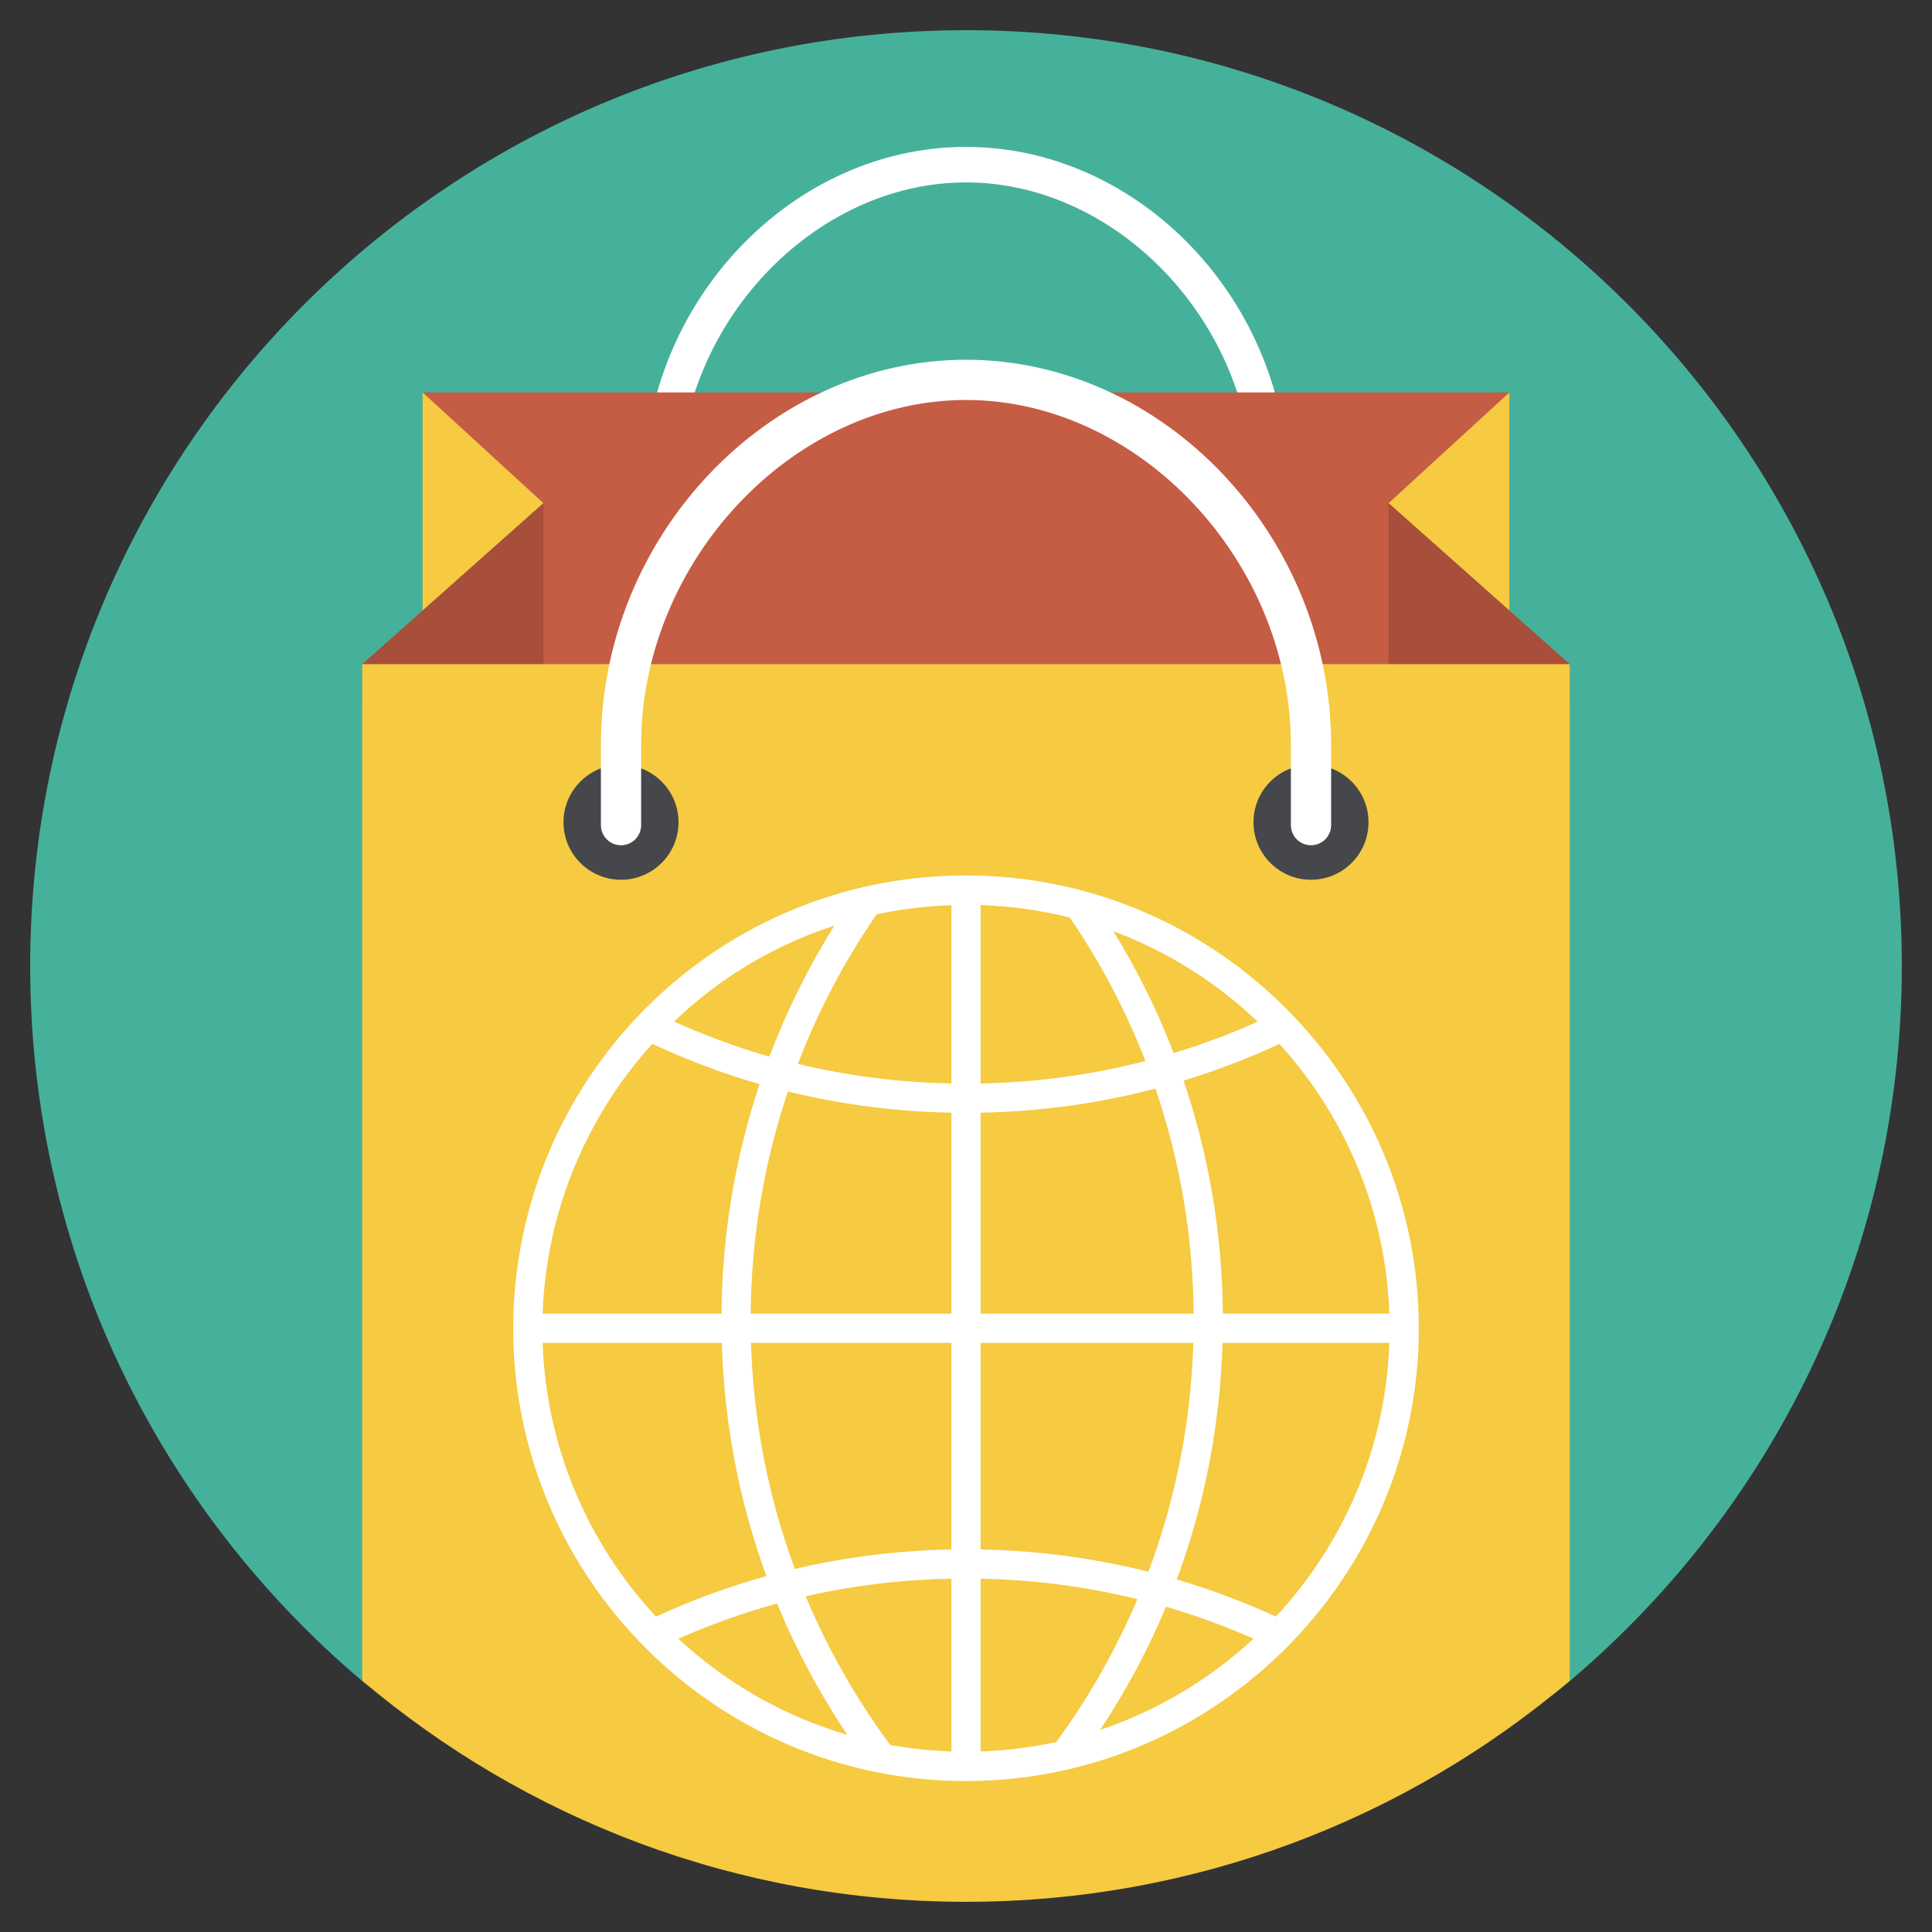 <?xml version="1.0" ?><!DOCTYPE svg  PUBLIC '-//W3C//DTD SVG 1.1//EN'  'http://www.w3.org/Graphics/SVG/1.1/DTD/svg11.dtd'><svg enable-background="new 0 0 128 128" id="Слой_1" version="1.1" viewBox="0 0 128 128" xml:space="preserve" xmlns="http://www.w3.org/2000/svg" xmlns:xlink="http://www.w3.org/1999/xlink"><rect x="0" y="0" width="128" height="128" fill="#333333" stroke="none"/><g><path d="M64,2C29.758,2,2,29.758,2,64c0,18.993,8.541,35.992,21.991,47.365c10.798,9.13,68.729,9.322,79.447,0.477   C117.217,100.47,126,83.261,126,64C126,29.758,98.242,2,64,2z" fill="#46B19B"/><path d="M84.157,38.101c-0.65,0-1.176-0.526-1.176-1.176v-4.683c0-10.738-8.87-20.157-18.982-20.157   s-18.982,9.42-18.982,20.157v4.683c0,0.65-0.526,1.176-1.176,1.176s-1.176-0.526-1.176-1.176v-4.683   c0-12.201,9.77-22.509,21.333-22.509s21.333,10.308,21.333,22.509v4.683C85.333,37.575,84.807,38.101,84.157,38.101z" fill="#FFFFFF"/><path d="M100,40.444V26H28v14.444L24,44v2.333h80V44L100,40.444z" fill="#C55C44"/><path d="M24,111.355C34.798,120.485,48.752,126,64,126s29.202-5.515,40-14.645V44H24V111.355z" fill="#F6CA41"/><polygon fill="#F6CA41" points="28,26 28,40.444 36,33.333  "/><polygon fill="#F6CA41" points="100,26 100,40.444 92,33.333  "/><polygon fill="#050708" opacity="0.15" points="24,44 36,33.333 36,44  "/><polygon fill="#050708" opacity="0.15" points="104,44 92,33.333 92,44  "/><circle cx="41.143" cy="54.476" fill="#45474A" r="3.81"/><circle cx="86.857" cy="54.476" fill="#45474A" r="3.81"/><path d="M86.857,56c-0.737,0-1.333-0.596-1.333-1.333v-5.31C85.523,37.181,75.466,26.5,64,26.5   S42.477,37.181,42.477,49.357v5.31c0,0.737-0.596,1.333-1.333,1.333c-0.737,0-1.333-0.596-1.333-1.333v-5.31   c0-13.835,11.078-25.523,24.19-25.523s24.19,11.689,24.19,25.523v5.31C88.19,55.404,87.594,56,86.857,56z" fill="#FFFFFF"/><path d="M64.109,58.001C64.108,58.001,64.001,58,64,58c-6.208,0-12.165,1.88-17.227,5.436   C38.775,69.056,34,78.238,34,88c0,16.542,13.458,30,30,30c0.001,0,0.108-0.001,0.109-0.001C80.591,117.94,94,104.483,94,88   C94,71.518,80.591,58.06,64.109,58.001z M81.019,87.032c-0.045-5.309-0.93-10.506-2.603-15.439c2.159-0.66,4.278-1.466,6.35-2.43   c4.326,4.764,7.048,11.009,7.282,17.868H81.019z M69.981,115.414c-1.624,0.355-3.299,0.566-5.013,0.625v-11.447   c3.541,0.07,7.012,0.524,10.39,1.355C73.948,109.269,72.153,112.442,69.981,115.414z M77.252,106.448   c1.97,0.574,3.904,1.285,5.801,2.119c-2.892,2.681-6.345,4.761-10.163,6.042C74.607,112.011,76.068,109.283,77.252,106.448z    M58.966,115.59c-2.271-3.078-4.14-6.373-5.588-9.829c3.145-0.72,6.37-1.105,9.655-1.17v11.448   c-1.381-0.047-2.736-0.194-4.059-0.435C58.969,115.601,58.969,115.595,58.966,115.59z M56.145,114.939   c-4.233-1.237-8.053-3.446-11.205-6.369c2.135-0.94,4.317-1.724,6.545-2.333C52.732,109.267,54.289,112.179,56.145,114.939z    M63.032,59.972v11.811c-3.466-0.069-6.864-0.501-10.172-1.298c1.333-3.474,3.076-6.8,5.223-9.912   C59.701,60.227,61.355,60.029,63.032,59.972z M70.884,60.794c2.039,2.991,3.711,6.176,5.003,9.501   c-3.543,0.916-7.192,1.415-10.919,1.488V59.961C67.001,60.031,68.981,60.311,70.884,60.794z M73.769,61.699   c3.588,1.34,6.831,3.393,9.557,5.988c-1.821,0.815-3.678,1.512-5.567,2.085C76.684,66.977,75.351,64.277,73.769,61.699z    M63.032,73.718v13.314H49.734c0.045-5.06,0.884-10.013,2.468-14.718C55.723,73.179,59.34,73.648,63.032,73.718z M63.032,88.968   v13.689c-3.53,0.067-6.994,0.496-10.37,1.29c-1.765-4.761-2.747-9.8-2.907-14.978H63.032z M64.968,102.656V88.968h14.095   c-0.162,5.245-1.169,10.349-2.979,15.166C72.472,103.224,68.759,102.728,64.968,102.656z M64.968,87.032V73.718   c3.956-0.075,7.827-0.61,11.584-1.596c1.627,4.762,2.486,9.782,2.532,14.91H64.968z M47.885,65.02   c2.29-1.609,4.78-2.843,7.394-3.696c-1.728,2.761-3.166,5.667-4.306,8.679c-2.149-0.614-4.252-1.399-6.314-2.323   C45.663,66.724,46.734,65.829,47.885,65.02z M43.216,69.156c2.315,1.077,4.686,1.973,7.109,2.671   c-1.623,4.863-2.482,9.979-2.526,15.205H35.952C36.183,80.359,38.799,74.034,43.216,69.156z M47.82,88.968   c0.159,5.339,1.158,10.536,2.957,15.452c-2.493,0.693-4.933,1.592-7.314,2.684c-4.462-4.793-7.273-11.143-7.511-18.136H47.82z    M84.53,107.101c-2.142-0.982-4.334-1.798-6.567-2.458c1.85-4.982,2.873-10.257,3.034-15.675h11.05   C91.809,95.953,88.996,102.305,84.53,107.101z" fill="#FFFFFF"/></g></svg>